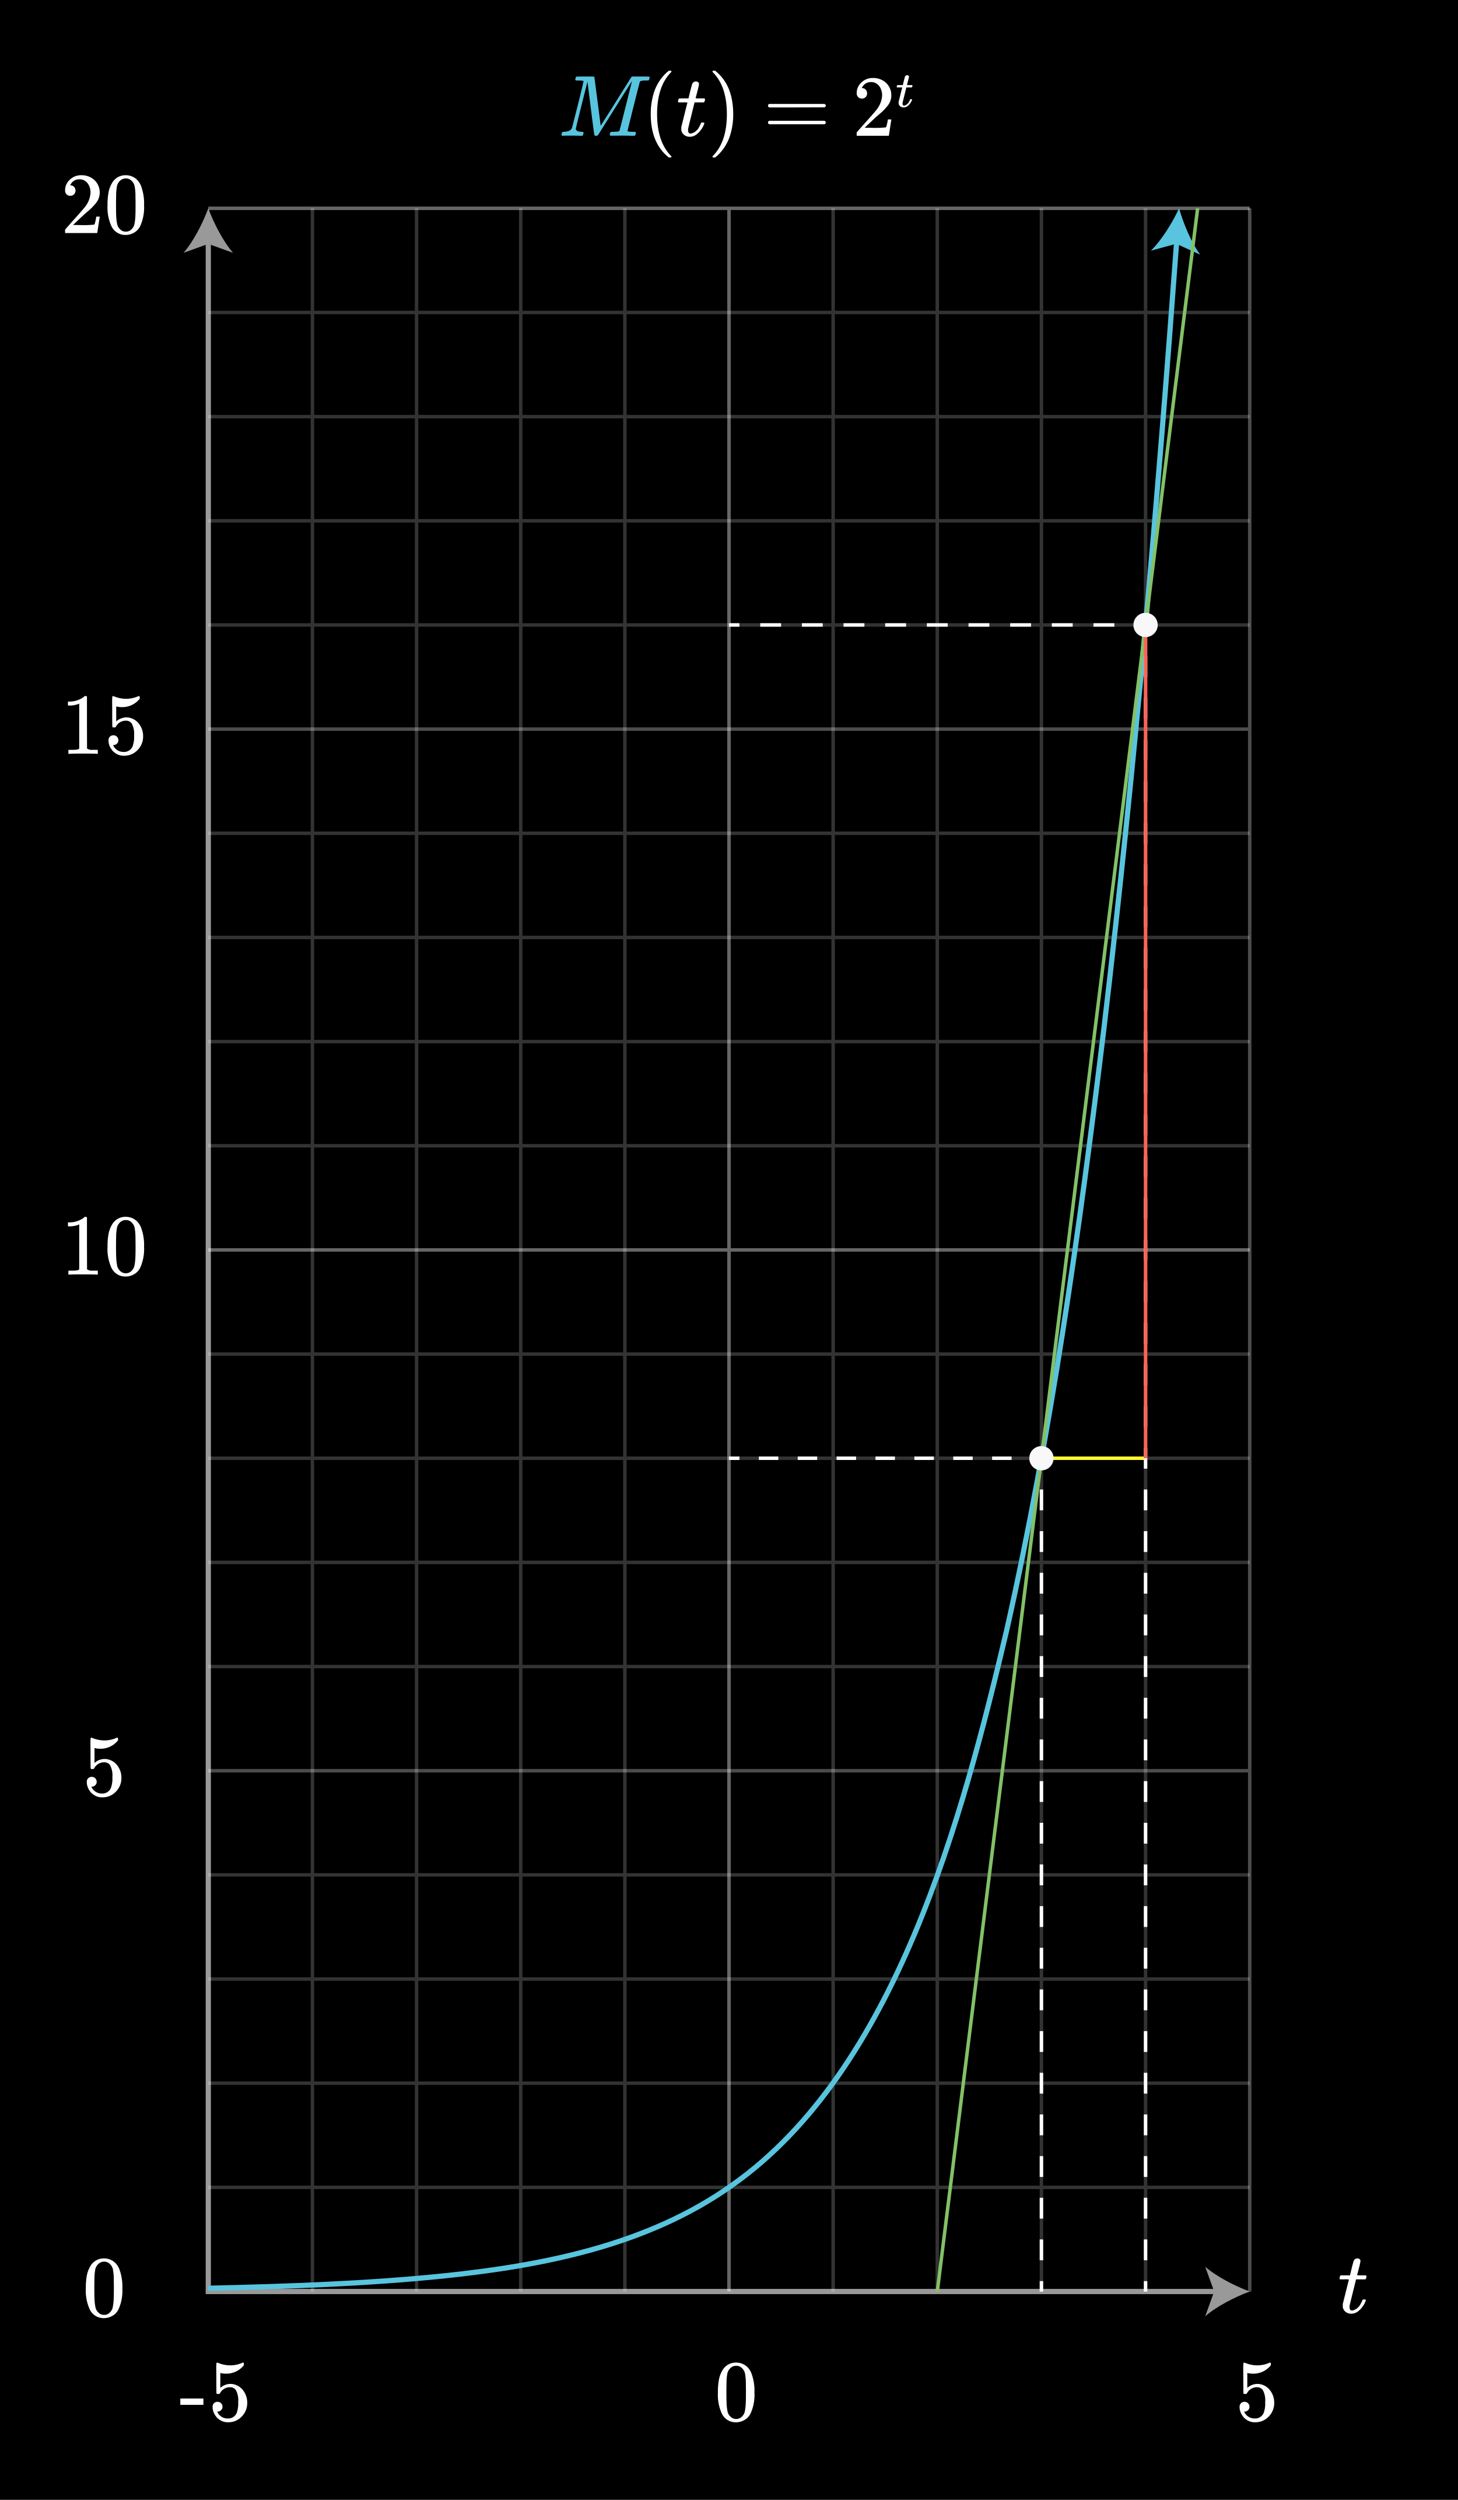 <svg xmlns="http://www.w3.org/2000/svg" xmlns:xlink="http://www.w3.org/1999/xlink" width="420" height="720" viewBox="0 0 420 720"><defs><style>.a,.c,.g,.j,.k,.l,.n,.o,.p,.r{fill:none;}.a{stroke:#b189c6;}.a,.j,.k,.l,.o,.p,.r{stroke-miterlimit:10;}.b{opacity:0.2;}.c,.g,.j,.k,.l{stroke:#fff;}.c,.g,.n{stroke-miterlimit:120;}.d{opacity:0.3;}.e{opacity:0.4;}.f{opacity:0.6;}.g,.n{stroke-width:1.5px;}.h{fill:#fff;}.i{fill:#58c4dd;}.k{stroke-dasharray:6 6;}.l{stroke-dasharray:5.6 5.6;}.m{isolation:isolate;}.n{stroke:#58c4dd;}.o{stroke:#fff933;}.p{stroke:#83c167;}.q{fill:#f8f8f8;}.r{stroke:#fc6255;}.s{clip-path:url(#a);}</style><clipPath id="a"><rect class="a" x="-440" y="922.75" width="480" height="480"/></clipPath></defs><rect width="420" height="720"/><g class="b"><line class="c" x1="90" y1="60" x2="90" y2="660"/><line class="c" x1="120" y1="60" x2="120" y2="660"/><line class="c" x1="150" y1="60" x2="150" y2="660"/><line class="c" x1="180" y1="60" x2="180" y2="660"/><line class="c" x1="240" y1="60" x2="240" y2="660"/><line class="c" x1="270" y1="60" x2="270" y2="660"/><line class="c" x1="300" y1="60" x2="300" y2="660"/><line class="c" x1="330" y1="60" x2="330" y2="660"/><line class="c" x1="60" y1="90" x2="360" y2="90"/><line class="c" x1="60" y1="120" x2="360" y2="120"/><line class="c" x1="60" y1="150" x2="360" y2="150"/><line class="c" x1="60" y1="180" x2="360" y2="180"/><line class="c" x1="60" y1="240" x2="360" y2="240"/><line class="c" x1="60" y1="270" x2="360" y2="270"/><line class="c" x1="60" y1="300" x2="360" y2="300"/><line class="c" x1="60" y1="330" x2="360" y2="330"/><line class="c" x1="60" y1="390" x2="360" y2="390"/><line class="c" x1="60" y1="420" x2="360" y2="420"/><line class="c" x1="60" y1="450" x2="360" y2="450"/><line class="c" x1="60" y1="480" x2="360" y2="480"/><line class="c" x1="60" y1="540" x2="360" y2="540"/><line class="c" x1="60" y1="570" x2="360" y2="570"/><line class="c" x1="60" y1="600" x2="360" y2="600"/><line class="c" x1="60" y1="630" x2="360" y2="630"/></g><g class="d"><line class="c" x1="360" y1="60" x2="360" y2="660"/><line class="c" x1="60" y1="210" x2="360" y2="210"/><line class="c" x1="60" y1="510" x2="360" y2="510"/></g><g class="e"><line class="c" x1="210" y1="60" x2="210" y2="660"/><line class="c" x1="60" y1="60" x2="360" y2="60"/><line class="c" x1="60" y1="360" x2="360" y2="360"/></g><g class="f"><polyline class="g" points="350.947 660 60 660 60 69.053"/><path class="h" d="M360,660c-4.26-1.581-9.545-4.277-12.821-7.134l2.58,7.134-2.58,7.132C350.455,664.276,355.74,661.579,360,660Z"/><path class="h" d="M60,60c1.581,4.26,4.277,9.545,7.134,12.821L60,70.241l-7.132,2.58C55.724,69.545,58.421,64.26,60,60Z"/></g><path class="i" d="M167.534,39.115q-.35,0-1.211-.025c-.576-.016-1.088-.025-1.539-.025q-1.8,0-2.224.025a2.037,2.037,0,0,1-.675-.025.211.211,0,0,1-.15-.225,2.533,2.533,0,0,1,.088-.362,3.227,3.227,0,0,1,.112-.363q.049-.15.55-.15,1.8-.1,2.224-1,.1-.15,1.739-6.712t1.636-6.863c0-.066-.024-.1-.074-.1h-.051a6.966,6.966,0,0,0-1.3-.1,4.047,4.047,0,0,1-.75-.037.26.26,0,0,1-.174-.163.9.9,0,0,1,.025-.35,1.53,1.53,0,0,1,.225-.55q.073-.05,2.549-.05,1.976,0,2.289.013c.208.009.336.046.386.112q.025.1.926,7.038t.9,6.987a3.254,3.254,0,0,0,.3-.437q.3-.463.813-1.275t1.176-1.85q.662-1.036,1.386-2.2t1.45-2.325q.726-1.163,1.388-2.213l1.175-1.862q.513-.813.812-1.313l.3-.475c.017-.016.046-.041.088-.075s.07-.058.088-.075l.149-.05h2.4q2.4,0,2.474.05a.238.238,0,0,1,.1.2,2.463,2.463,0,0,1-.075.388,2.93,2.93,0,0,0-.075.362q-.1.15-.925.15a4.219,4.219,0,0,0-1.55.175.453.453,0,0,0-.176.175q-.075.126-1.812,7.075t-1.738,7.025c0,.117.026.184.076.2a6.979,6.979,0,0,0,1.375.125h.775a.889.889,0,0,1,.149.275,1.66,1.66,0,0,1-.174.75.548.548,0,0,1-.4.125q-.425,0-1.474-.025t-1.85-.025q-.777,0-1.788.013t-1.388.012c-.217,0-.349-.041-.4-.125a.926.926,0,0,1,.024-.475c.067-.266.134-.421.2-.462a1.477,1.477,0,0,1,.576-.063q.675,0,1.5-.075a.662.662,0,0,0,.474-.3q.049-.1.95-3.662t1.776-7.063q.875-3.5.875-3.525-2.2,3.476-4.851,7.725l-4.925,7.825a.807.807,0,0,1-.6.225c-.25,0-.4-.058-.45-.175q-.075-.124-.963-7.15t-1.037-8.275Q165.86,36.891,165.86,37.14q.148.825,1.8.825h.25a.48.48,0,0,1,.175.225,1.166,1.166,0,0,1-.074.45q-.1.4-.2.45A1.184,1.184,0,0,1,167.534,39.115Z"/><path class="h" d="M193.435,45.14c0,.15-.151.225-.45.225h-.326l-.7-.6q-4.5-4.1-4.5-11.9a20.138,20.138,0,0,1,.726-5.575,13.48,13.48,0,0,1,3.774-6.325c.117-.1.25-.212.4-.337s.25-.213.3-.263h.326a.593.593,0,0,1,.375.075.22.22,0,0,1,.075.15q0,.1-.276.375-3.875,4.1-3.875,11.9t3.875,11.9Q193.435,45.04,193.435,45.14Z"/><path class="h" d="M195.485,29.49c-.118-.116-.176-.2-.176-.25a1.963,1.963,0,0,1,.088-.412,1.669,1.669,0,0,1,.112-.338.243.243,0,0,1,.237-.137q.188-.012,1.263-.013h1.325l.475-2q.525-2.025.6-2.175a1.136,1.136,0,0,1,1.15-.7.967.967,0,0,1,.562.225.654.654,0,0,1,.239.525,15.9,15.9,0,0,1-.476,2.125q-.1.426-.237.938c-.092.342-.162.6-.213.762l-.05.25a5.851,5.851,0,0,0,1.25.05h1.275c.117.117.175.209.175.275a1.18,1.18,0,0,1-.325.875h-2.675l-.9,3.625q-.924,3.726-.949,3.925a1.947,1.947,0,0,0-.026.375q0,1.05.675,1.05a1.529,1.529,0,0,0,.3-.025,3.592,3.592,0,0,0,2.275-2,5.312,5.312,0,0,0,.45-.925.312.312,0,0,1,.125-.187,1.092,1.092,0,0,1,.375-.038q.5,0,.5.2a1.41,1.41,0,0,1-.1.3,5.893,5.893,0,0,1-.887,1.613,6.574,6.574,0,0,1-1.238,1.287,3.211,3.211,0,0,1-1.975.7,2.55,2.55,0,0,1-1.537-.462,2.26,2.26,0,0,1-.863-1.213,3.161,3.161,0,0,1-.05-.675v-.45l.875-3.5q.875-3.525.9-3.55a6.166,6.166,0,0,0-1.275-.05Z"/><path class="h" d="M205.359,20.39l.1-.025h.551l.7.6q4.5,4.1,4.5,11.9a19.737,19.737,0,0,1-.724,5.55,13.49,13.49,0,0,1-3.776,6.35c-.116.1-.25.213-.4.338s-.25.212-.3.262h-.3a.916.916,0,0,1-.386-.05c-.059-.033-.088-.117-.088-.25.016-.017.108-.125.275-.325q3.875-4.024,3.875-11.875T205.509,20.99c-.167-.2-.259-.308-.275-.325A.293.293,0,0,1,205.359,20.39Z"/><path class="h" d="M221.234,30.44a.545.545,0,0,1,.349-.5h15.925a.548.548,0,0,1,.375.5.565.565,0,0,1-.35.475l-7.95.025h-7.95A.5.5,0,0,1,221.234,30.44Zm0,4.85a.5.5,0,0,1,.4-.5h15.9a1.053,1.053,0,0,0,.113.088,1.11,1.11,0,0,1,.125.1.4.4,0,0,1,.075.125.487.487,0,0,1,.037.187.546.546,0,0,1-.375.5H221.583A.543.543,0,0,1,221.234,35.29Z"/><path class="h" d="M248.283,28.39a1.394,1.394,0,0,1-1.1-.45,1.59,1.59,0,0,1-.4-1.1,4.1,4.1,0,0,1,1.363-3.087,4.585,4.585,0,0,1,3.262-1.288,5.419,5.419,0,0,1,3.563,1.163,4.878,4.878,0,0,1,1.737,3.037,7.356,7.356,0,0,1,.05.825,4.723,4.723,0,0,1-.875,2.725,16.591,16.591,0,0,1-2.824,2.875q-.9.775-2.5,2.3l-1.476,1.4,1.9.025a29.862,29.862,0,0,0,4.174-.125c.067-.016.151-.191.25-.525a15.484,15.484,0,0,0,.35-1.7V34.39h1v.075l-.7,4.575v.075h-9.276V38.64a1.694,1.694,0,0,1,.05-.575q.025-.024,2.1-2.375,2.724-3.024,3.5-4a7.251,7.251,0,0,0,1.675-4.175,4.372,4.372,0,0,0-.863-2.762,2.878,2.878,0,0,0-2.413-1.113,2.742,2.742,0,0,0-2.349,1.3c-.034.067-.084.159-.151.275a.568.568,0,0,0-.075.15c0,.017.042.025.125.025a1.274,1.274,0,0,1,1.013.45,1.556,1.556,0,0,1,.387,1.05,1.493,1.493,0,0,1-.412,1.063A1.423,1.423,0,0,1,248.283,28.39Z"/><path class="h" d="M258.412,25.179c-.068-.068-.1-.117-.1-.146a1.1,1.1,0,0,1,.051-.241.948.948,0,0,1,.065-.2.142.142,0,0,1,.139-.08c.072,0,.318-.008.735-.008h.773l.277-1.166q.306-1.18.349-1.268a.663.663,0,0,1,.671-.408.575.575,0,0,1,.329.131.385.385,0,0,1,.137.307,9.2,9.2,0,0,1-.276,1.238c-.039.165-.085.348-.139.547s-.1.347-.124.444l-.029.146a3.405,3.405,0,0,0,.729.029h.744c.067.068.1.122.1.16a.692.692,0,0,1-.189.511h-1.56l-.524,2.113q-.54,2.172-.554,2.288A1.183,1.183,0,0,0,260,29.8q0,.612.394.612a.892.892,0,0,0,.175-.015A2.1,2.1,0,0,0,261.9,29.23a3.147,3.147,0,0,0,.262-.539.179.179,0,0,1,.073-.109.628.628,0,0,1,.219-.022c.194,0,.292.039.292.117a.851.851,0,0,1-.059.175,3.432,3.432,0,0,1-.518.94,3.824,3.824,0,0,1-.721.75,1.877,1.877,0,0,1-1.152.408,1.491,1.491,0,0,1-.9-.269,1.324,1.324,0,0,1-.5-.707,1.8,1.8,0,0,1-.029-.394v-.262l.509-2.041q.51-2.055.525-2.069a3.531,3.531,0,0,0-.743-.029Z"/><path class="h" d="M386.035,656.494c-.116-.116-.174-.2-.174-.25a1.981,1.981,0,0,1,.088-.413,1.576,1.576,0,0,1,.112-.337.246.246,0,0,1,.237-.138c.125-.007.546-.012,1.263-.012h1.325l.475-2q.525-2.025.6-2.175a1.133,1.133,0,0,1,1.15-.7.963.963,0,0,1,.562.225.654.654,0,0,1,.237.525,15.719,15.719,0,0,1-.474,2.125c-.067.284-.147.6-.237.937s-.164.6-.213.763l-.05.25a5.931,5.931,0,0,0,1.25.05h1.275c.116.117.175.209.175.275a1.183,1.183,0,0,1-.325.875h-2.675l-.9,3.625q-.925,3.726-.951,3.925a2.166,2.166,0,0,0-.024.375q0,1.05.675,1.05a1.529,1.529,0,0,0,.3-.025,3.6,3.6,0,0,0,2.275-2,5.384,5.384,0,0,0,.45-.925.3.3,0,0,1,.125-.188,1.13,1.13,0,0,1,.375-.037c.333,0,.5.066.5.2a1.429,1.429,0,0,1-.1.3,5.893,5.893,0,0,1-.888,1.612,6.523,6.523,0,0,1-1.237,1.288,3.219,3.219,0,0,1-1.975.7,2.558,2.558,0,0,1-1.538-.462,2.267,2.267,0,0,1-.862-1.213,3.1,3.1,0,0,1-.05-.675v-.45l.875-3.5q.875-3.525.9-3.55a6.182,6.182,0,0,0-1.275-.05Z"/><line class="j" x1="300" y1="660" x2="300" y2="657"/><line class="k" x1="300" y1="651" x2="300" y2="426"/><polyline class="j" points="300 423 300 420 297 420"/><line class="l" x1="291.4" y1="420" x2="215.8" y2="420"/><line class="j" x1="213" y1="420" x2="210" y2="420"/><g class="m"><path class="h" d="M51.943,692.645v-1.827h6.65v1.827Z"/><path class="h" d="M62.667,691.77a1.37,1.37,0,0,1,1.013.412,1.407,1.407,0,0,1,.413,1.037,1.286,1.286,0,0,1-.426.974,1.346,1.346,0,0,1-.949.4h-.176l.075.125a3.25,3.25,0,0,0,1.151,1.324,3.159,3.159,0,0,0,1.825.525,2.656,2.656,0,0,0,2.55-1.5,7.629,7.629,0,0,0,.474-3.2,6.217,6.217,0,0,0-.674-3.474,1.969,1.969,0,0,0-1.6-.827,3.217,3.217,0,0,0-2.95,1.7.482.482,0,0,1-.188.21,1.056,1.056,0,0,1-.362.04c-.284,0-.442-.051-.476-.151q-.049-.1-.049-4.375,0-.75-.013-1.775t-.013-1.3q0-1.4.151-1.4a.141.141,0,0,1,.1-.051l.45.15a8.868,8.868,0,0,0,3.326.651,8.506,8.506,0,0,0,3.4-.7.781.781,0,0,1,.324-.1c.134,0,.2.15.2.449v.326a6.389,6.389,0,0,1-5.125,2.424,6.061,6.061,0,0,1-1.4-.148l-.25-.051v4.3a4.284,4.284,0,0,1,3.949-1.026,4.729,4.729,0,0,1,2.739,1.9,5.742,5.742,0,0,1,1.062,3.449,5.47,5.47,0,0,1-1.588,3.926,5.215,5.215,0,0,1-3.912,1.648,4.161,4.161,0,0,1-2.676-.875,2.764,2.764,0,0,1-.824-.824,4.427,4.427,0,0,1-.95-2.225c0-.051-.005-.129-.013-.238s-.013-.188-.013-.236a1.492,1.492,0,0,1,.4-1.1A1.387,1.387,0,0,1,62.667,691.77Z"/></g><g class="m"><path class="h" d="M208.23,682.494a4.413,4.413,0,0,1,3.825-2.025,4.608,4.608,0,0,1,3.2,1.25,5.481,5.481,0,0,1,1.151,1.7,14.347,14.347,0,0,1,.923,5.7,13.037,13.037,0,0,1-1.074,5.924,4.337,4.337,0,0,1-2.051,2.1,4.714,4.714,0,0,1-2.125.523,4.4,4.4,0,0,1-4.2-2.625,13.035,13.035,0,0,1-1.075-5.924,19.51,19.51,0,0,1,.312-3.838A8.4,8.4,0,0,1,208.23,682.494Zm5.625-.3a2.3,2.3,0,0,0-1.776-.8,2.377,2.377,0,0,0-1.8.8,2.992,2.992,0,0,0-.75,1.4,15.269,15.269,0,0,0-.25,2.849c0,.1,0,.426-.014.975s-.012,1.01-.012,1.375c0,1.6.016,2.717.05,3.352a14.233,14.233,0,0,0,.3,2.511,2.842,2.842,0,0,0,.75,1.313,2.331,2.331,0,0,0,3.426,0,2.877,2.877,0,0,0,.75-1.313,14.378,14.378,0,0,0,.3-2.511c.034-.635.051-1.75.051-3.352q0-.548-.013-1.375c-.008-.549-.012-.875-.012-.975a15.447,15.447,0,0,0-.25-2.849A3.01,3.01,0,0,0,213.855,682.193Z"/></g><g class="m"><path class="h" d="M358.505,691.77a1.37,1.37,0,0,1,1.012.412,1.407,1.407,0,0,1,.413,1.037,1.285,1.285,0,0,1-.425.974,1.347,1.347,0,0,1-.95.4h-.175l.074.125a3.25,3.25,0,0,0,1.151,1.324,3.159,3.159,0,0,0,1.825.525,2.656,2.656,0,0,0,2.55-1.5,7.629,7.629,0,0,0,.474-3.2,6.228,6.228,0,0,0-.673-3.474,1.969,1.969,0,0,0-1.6-.827,3.218,3.218,0,0,0-2.95,1.7.471.471,0,0,1-.188.21,1.056,1.056,0,0,1-.362.04c-.284,0-.442-.051-.476-.151q-.05-.1-.048-4.375,0-.75-.014-1.775t-.012-1.3q0-1.4.151-1.4a.141.141,0,0,1,.1-.051l.449.15a8.873,8.873,0,0,0,3.327.651,8.5,8.5,0,0,0,3.4-.7.784.784,0,0,1,.325-.1q.2,0,.2.449v.326a6.389,6.389,0,0,1-5.125,2.424,6.073,6.073,0,0,1-1.4-.148l-.25-.051v4.3a4.286,4.286,0,0,1,3.95-1.026,4.725,4.725,0,0,1,2.737,1.9,5.743,5.743,0,0,1,1.063,3.449,5.473,5.473,0,0,1-1.587,3.926,5.219,5.219,0,0,1-3.913,1.648,4.158,4.158,0,0,1-2.675-.875,2.779,2.779,0,0,1-.825-.824,4.427,4.427,0,0,1-.95-2.225c0-.051,0-.129-.012-.238s-.014-.188-.014-.236a1.492,1.492,0,0,1,.4-1.1A1.387,1.387,0,0,1,358.505,691.77Z"/></g><g class="m"><path class="h" d="M20.249,56.394a1.4,1.4,0,0,1-1.1-.45,1.6,1.6,0,0,1-.4-1.1,4.1,4.1,0,0,1,1.363-3.087,4.585,4.585,0,0,1,3.262-1.288,5.425,5.425,0,0,1,3.563,1.163,4.882,4.882,0,0,1,1.737,3.037,7.618,7.618,0,0,1,.05.826,4.728,4.728,0,0,1-.875,2.724,16.569,16.569,0,0,1-2.825,2.875q-.9.777-2.5,2.3l-1.475,1.4,1.9.026a30.064,30.064,0,0,0,4.174-.125q.1-.025.25-.526a15.689,15.689,0,0,0,.35-1.7v-.074h1v.074l-.7,4.575v.076H18.749v-.475a1.69,1.69,0,0,1,.05-.575q.026-.025,2.1-2.375,2.724-3.026,3.5-4a7.248,7.248,0,0,0,1.676-4.175,4.374,4.374,0,0,0-.864-2.763A2.878,2.878,0,0,0,22.8,51.644a2.741,2.741,0,0,0-2.349,1.3c-.035.066-.084.158-.151.274a.552.552,0,0,0-.075.151c0,.016.042.025.125.025a1.273,1.273,0,0,1,1.013.449,1.57,1.57,0,0,1,.387,1.051,1.491,1.491,0,0,1-.413,1.063A1.423,1.423,0,0,1,20.249,56.394Z"/><path class="h" d="M32.4,52.494a4.412,4.412,0,0,1,3.825-2.026,4.611,4.611,0,0,1,3.2,1.25,5.47,5.47,0,0,1,1.151,1.7,14.324,14.324,0,0,1,.924,5.7,13.038,13.038,0,0,1-1.075,5.924,4.337,4.337,0,0,1-2.05,2.1,4.708,4.708,0,0,1-2.125.524,4.4,4.4,0,0,1-4.2-2.625,13.038,13.038,0,0,1-1.075-5.924,19.524,19.524,0,0,1,.312-3.838A8.388,8.388,0,0,1,32.4,52.494Zm5.625-.3a2.3,2.3,0,0,0-1.775-.8,2.38,2.38,0,0,0-1.8.8,2.985,2.985,0,0,0-.75,1.4,15.365,15.365,0,0,0-.25,2.851c0,.1-.005.425-.013.974s-.013,1.009-.013,1.375q0,2.4.05,3.351a14.247,14.247,0,0,0,.3,2.512,2.846,2.846,0,0,0,.75,1.312,2.217,2.217,0,0,0,1.725.75,2.194,2.194,0,0,0,1.7-.75,2.846,2.846,0,0,0,.75-1.312,14.468,14.468,0,0,0,.3-2.512q.051-.951.05-3.351,0-.549-.013-1.375c-.008-.549-.012-.875-.012-.974a15.365,15.365,0,0,0-.25-2.851A3,3,0,0,0,38.024,52.194Z"/></g><g class="m"><path class="h" d="M27.9,217.119q-.425-.075-3.975-.076-3.5,0-3.925.076h-.3v-1.151h.649a14.141,14.141,0,0,0,1.875-.074,1.625,1.625,0,0,0,.6-.3V202.668a.6.6,0,0,0-.2.076,7.358,7.358,0,0,1-2.575.474h-.474v-1.149h.474a6.964,6.964,0,0,0,3.5-.95,3.457,3.457,0,0,0,.776-.576c.033-.049.132-.075.3-.075a.633.633,0,0,1,.425.151v7.474l.026,7.5a2.419,2.419,0,0,0,1.625.375h1.474v1.151Z"/><path class="h" d="M32.674,211.769a1.377,1.377,0,0,1,1.013.412,1.412,1.412,0,0,1,.412,1.037,1.291,1.291,0,0,1-.425.976,1.353,1.353,0,0,1-.95.4h-.175l.075.125a3.237,3.237,0,0,0,1.15,1.325,3.167,3.167,0,0,0,1.825.526,2.655,2.655,0,0,0,2.55-1.5,7.634,7.634,0,0,0,.475-3.2,6.232,6.232,0,0,0-.674-3.475,1.967,1.967,0,0,0-1.6-.825,3.219,3.219,0,0,0-2.95,1.7.479.479,0,0,1-.188.212,1.1,1.1,0,0,1-.362.038c-.283,0-.441-.051-.475-.15q-.051-.1-.049-4.375,0-.75-.013-1.776t-.013-1.3q0-1.4.151-1.4a.145.145,0,0,1,.1-.051l.45.151a8.887,8.887,0,0,0,3.326.65,8.5,8.5,0,0,0,3.4-.7.778.778,0,0,1,.325-.1c.133,0,.2.151.2.45v.326a6.39,6.39,0,0,1-5.125,2.424,6.019,6.019,0,0,1-1.4-.149l-.25-.051v4.3a4.622,4.622,0,0,1,2.925-1.15,4.669,4.669,0,0,1,1.025.125,4.732,4.732,0,0,1,2.737,1.9,5.747,5.747,0,0,1,1.063,3.449,5.47,5.47,0,0,1-1.587,3.926,5.216,5.216,0,0,1-3.913,1.649,4.166,4.166,0,0,1-2.675-.875,2.771,2.771,0,0,1-.825-.825,4.429,4.429,0,0,1-.95-2.224c0-.05,0-.129-.012-.238s-.013-.187-.013-.237a1.488,1.488,0,0,1,.4-1.1A1.388,1.388,0,0,1,32.674,211.769Z"/></g><g class="m"><path class="h" d="M27.9,367.119q-.425-.077-3.975-.076-3.5,0-3.925.076h-.3v-1.15h.649a14.516,14.516,0,0,0,1.875-.074,1.658,1.658,0,0,0,.6-.3V352.668a.6.6,0,0,0-.2.076,7.358,7.358,0,0,1-2.575.474h-.474v-1.149h.474a6.964,6.964,0,0,0,3.5-.95,3.457,3.457,0,0,0,.776-.576c.033-.049.132-.075.3-.075a.633.633,0,0,1,.425.151v7.474l.026,7.5a2.419,2.419,0,0,0,1.625.375h1.474v1.15Z"/><path class="h" d="M32.4,352.494a4.412,4.412,0,0,1,3.825-2.026,4.611,4.611,0,0,1,3.2,1.25,5.47,5.47,0,0,1,1.151,1.7,14.324,14.324,0,0,1,.924,5.7,13.035,13.035,0,0,1-1.075,5.924,4.339,4.339,0,0,1-2.05,2.1,4.72,4.72,0,0,1-2.125.523,4.4,4.4,0,0,1-4.2-2.625,13.035,13.035,0,0,1-1.075-5.924,19.524,19.524,0,0,1,.312-3.838A8.388,8.388,0,0,1,32.4,352.494Zm5.625-.3a2.3,2.3,0,0,0-1.775-.8,2.38,2.38,0,0,0-1.8.8,2.985,2.985,0,0,0-.75,1.4,15.365,15.365,0,0,0-.25,2.851c0,.1-.005.425-.013.974s-.013,1.009-.013,1.375c0,1.6.017,2.717.05,3.352a14.233,14.233,0,0,0,.3,2.511,2.859,2.859,0,0,0,.75,1.313,2.217,2.217,0,0,0,1.725.75,2.194,2.194,0,0,0,1.7-.75,2.859,2.859,0,0,0,.75-1.313,14.454,14.454,0,0,0,.3-2.511c.034-.635.05-1.75.05-3.352q0-.549-.013-1.375c-.008-.549-.012-.875-.012-.974a15.365,15.365,0,0,0-.25-2.851A3,3,0,0,0,38.024,352.194Z"/></g><g class="m"><path class="h" d="M26.424,511.77a1.373,1.373,0,0,1,1.013.412,1.41,1.41,0,0,1,.412,1.037,1.285,1.285,0,0,1-.425.974,1.347,1.347,0,0,1-.95.4H26.3l.075.125a3.247,3.247,0,0,0,1.15,1.324,3.159,3.159,0,0,0,1.825.525,2.655,2.655,0,0,0,2.55-1.5,7.625,7.625,0,0,0,.475-3.2A6.226,6.226,0,0,0,31.7,508.4a1.969,1.969,0,0,0-1.6-.827,3.219,3.219,0,0,0-2.95,1.7.471.471,0,0,1-.188.21,1.052,1.052,0,0,1-.362.04c-.283,0-.441-.051-.475-.151q-.051-.1-.049-4.375,0-.75-.013-1.775t-.013-1.3q0-1.4.151-1.4a.141.141,0,0,1,.1-.051l.45.15a8.868,8.868,0,0,0,3.326.651,8.5,8.5,0,0,0,3.4-.7.784.784,0,0,1,.325-.1q.2,0,.2.449v.326a6.39,6.39,0,0,1-5.125,2.424,6.076,6.076,0,0,1-1.4-.148l-.25-.051v4.3a4.286,4.286,0,0,1,3.95-1.026,4.725,4.725,0,0,1,2.737,1.9,5.743,5.743,0,0,1,1.063,3.449,5.473,5.473,0,0,1-1.587,3.926,5.219,5.219,0,0,1-3.913,1.648,4.16,4.16,0,0,1-2.675-.875,2.779,2.779,0,0,1-.825-.824,4.436,4.436,0,0,1-.95-2.225c0-.051,0-.129-.012-.238S25,513.318,25,513.27a1.492,1.492,0,0,1,.4-1.1A1.387,1.387,0,0,1,26.424,511.77Z"/></g><g class="m"><path class="h" d="M26.149,652.494a4.413,4.413,0,0,1,3.825-2.025,4.606,4.606,0,0,1,3.2,1.25,5.464,5.464,0,0,1,1.151,1.7,14.327,14.327,0,0,1,.924,5.7,13.035,13.035,0,0,1-1.075,5.924,4.339,4.339,0,0,1-2.05,2.1,4.72,4.72,0,0,1-2.125.523,4.4,4.4,0,0,1-4.2-2.625,13.035,13.035,0,0,1-1.075-5.924,19.51,19.51,0,0,1,.312-3.838A8.4,8.4,0,0,1,26.149,652.494Zm5.625-.3A2.3,2.3,0,0,0,30,651.4a2.378,2.378,0,0,0-1.8.8,2.992,2.992,0,0,0-.75,1.4,15.358,15.358,0,0,0-.25,2.849c0,.1,0,.426-.013.975s-.013,1.01-.013,1.375c0,1.6.017,2.717.05,3.352a14.233,14.233,0,0,0,.3,2.511,2.859,2.859,0,0,0,.75,1.313,2.217,2.217,0,0,0,1.725.75,2.194,2.194,0,0,0,1.7-.75,2.859,2.859,0,0,0,.75-1.313,14.454,14.454,0,0,0,.3-2.511c.034-.635.05-1.75.05-3.352q0-.548-.013-1.375c-.008-.549-.012-.875-.012-.975a15.358,15.358,0,0,0-.25-2.849A3.01,3.01,0,0,0,31.774,652.193Z"/></g><path class="n" d="M60,659.062c22.688-.522,45.414-1.259,68-3.573,28.954-3.027,58.884-8.96,83-26.19,47.167-33.279,66.279-105.967,79-159.787,12.826-57.051,21-115.263,28-173.284,8.917-75.376,15.431-151.469,21-227.2"/><path class="i" d="M339.655,60c1.235,4.372,3.5,9.857,6.085,13.351l-6.9-3.143-7.316,2C334.629,69.172,337.74,64.12,339.655,60Z"/><line class="o" x1="300" y1="420" x2="330" y2="420"/><line class="p" x1="270" y1="660" x2="345" y2="60"/><circle class="q" cx="300" cy="420" r="3.5"/><line class="j" x1="330" y1="660" x2="330" y2="657"/><line class="k" x1="330" y1="651" x2="330" y2="186"/><polyline class="j" points="330 183 330 180 327 180"/><line class="k" x1="321" y1="180" x2="216" y2="180"/><line class="j" x1="213" y1="180" x2="210" y2="180"/><line class="r" x1="330" y1="180" x2="330" y2="420"/><circle class="q" cx="330" cy="180" r="3.5"/><g class="s"><line class="c" x1="40" y1="-877.25" x2="40" y2="1402.75"/></g><rect class="a" x="-440" y="922.75" width="480" height="480"/></svg>